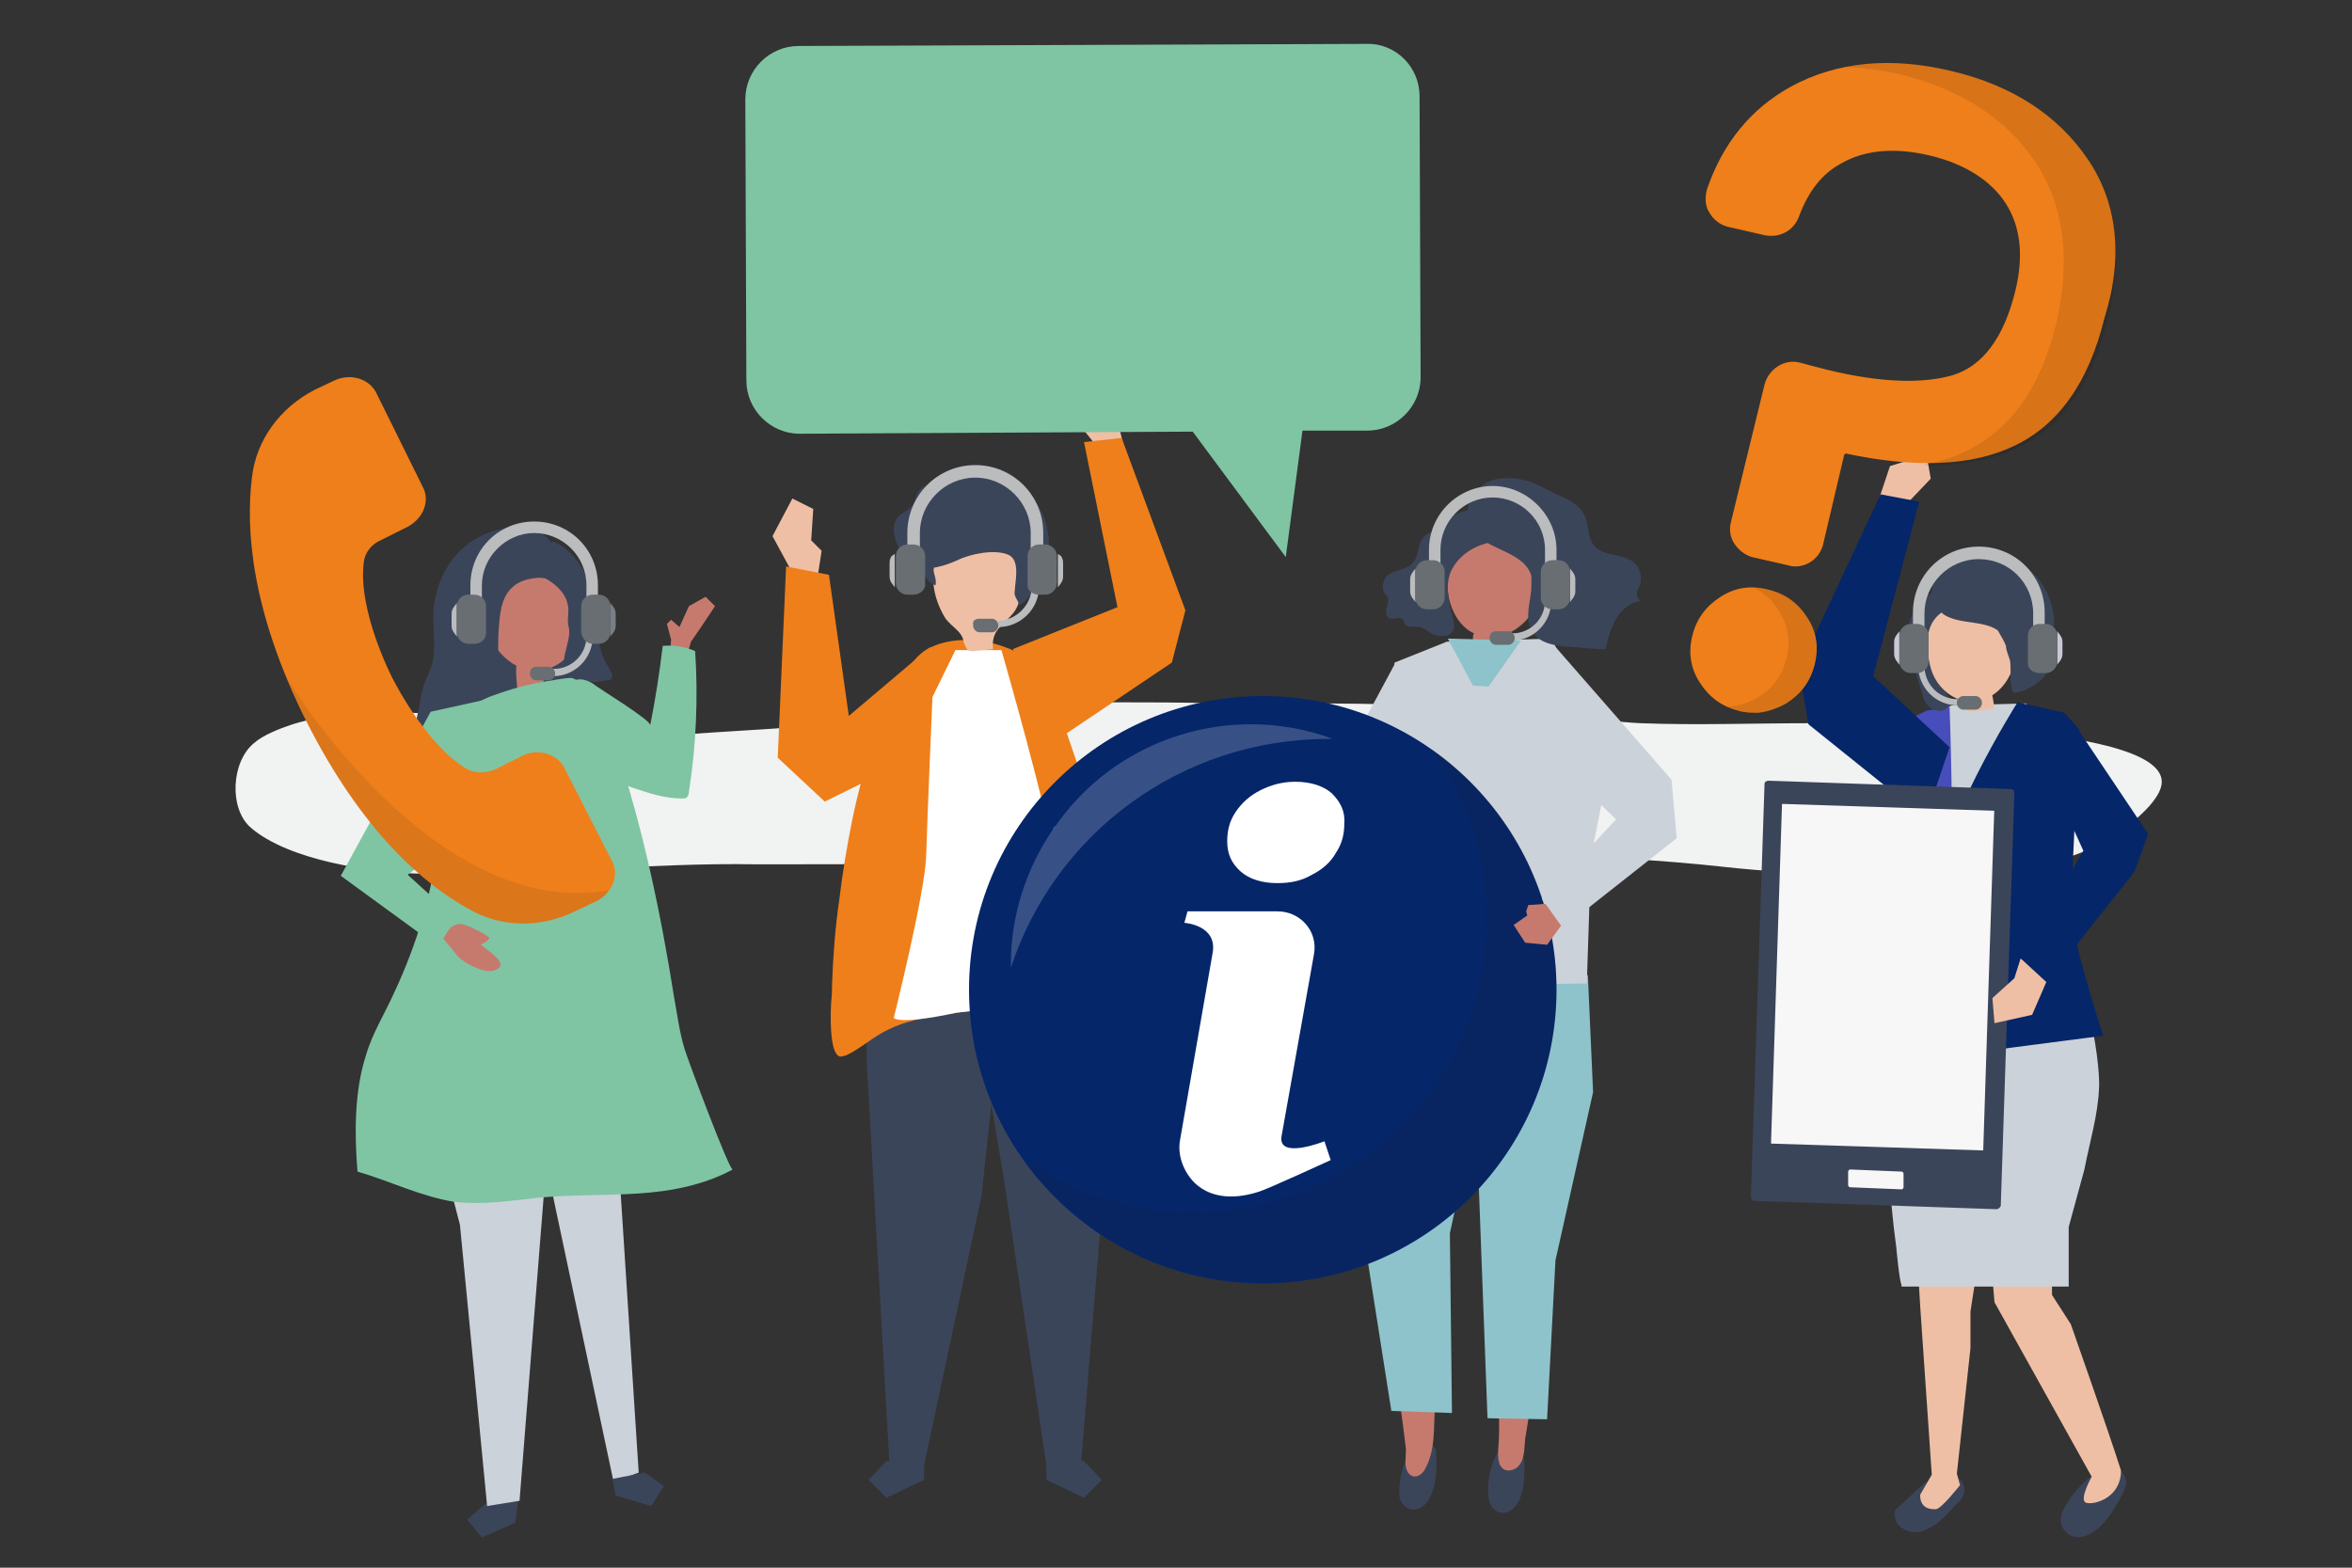 <?xml version="1.0" encoding="utf-8"?>
<!-- Generator: Adobe Illustrator 25.4.1, SVG Export Plug-In . SVG Version: 6.00 Build 0)  -->
<svg version="1.1" id="Layer_1" xmlns="http://www.w3.org/2000/svg" xmlns:xlink="http://www.w3.org/1999/xlink" x="0px" y="0px"
	 viewBox="0 0 225 150" style="enable-background:new 0 0 225 150;" xml:space="preserve">
<rect x="0" y="0" width="225" height="150" fill="#333333" stroke="none"/>
<style type="text/css">
	.st0{fill:#F1F2F2;}
	.st1{fill:#3B455A;}
	.st2{fill:#C67A6D;}
	.st3{fill:#CCD2D9;}
	.st4{fill:#7FC5A3;}
	.st5{fill:#BABCBE;}
	.st6{fill:#686E72;}
	.st7{fill:#777F87;}
	.st8{fill:#E1CFB5;}
	.st9{fill:#8EC3CB;}
	.st10{fill:#EFBFA5;}
	.st11{fill:#EF7F1A;}
	.st12{fill:#FFFFFF;}
	.st13{fill:#052669;}
	.st14{opacity:0.1;fill:#272525;enable-background:new    ;}
	.st15{opacity:0.2;fill:#FFFFFF;enable-background:new    ;}
	.st16{fill:#474EBB;}
	.st17{fill:#CAC8D6;}
	.st18{opacity:0.1;}
	.st19{fill:#F7F7F7;}
</style>
<g id="shadow">
	<g>
		<path class="st0" d="M107.1,67.2c-5.4,0-10.8,0.1-16.2,0.6c-2,0.2-4,0.6-6.1,0.8c-4.1,0.3-8.1,1-12.1,1.2
			c-3.3,0.2-6.6,0.4-9.9,0.7c-3.1,0.3-6.5,0.2-9.5-0.2c-2.3-0.3-4.5-0.5-6.7-1.1c-2.5-0.6-5.2-1-7.8-1c-3.7,0-7.3,0-10.8,1.1
			c-1.2,0.4-2.8,1-3.7,1.8c-2.2,1.8-2.4,6.3-0.3,8.1c3.6,3.1,11.4,4.3,16.4,4.4c5.6,0.1,11-0.3,16.5-0.5c5.2-0.2,10.3-0.5,15.5-0.4
			c10.6,0,21.2,0,31.8-0.6c9.9-0.6,19.9-0.4,29.8-0.4c10.2,0,20.3,0.1,30.5,1.2c4.4,0.5,8.9,0.7,13.4,1c4,0.3,7.8,0,11.8-0.3
			c3.3-0.2,6.6-0.9,9.6-2.1c2.4-0.9,6.7-3.9,7.4-6.1c2.1-6.3-29-6.2-33.7-6.2c-5.3,0-10.7,0.2-16,0c-2.2-0.1-4.4-0.4-6.6-0.8
			c-2.2-0.4-4.4-0.3-6.6-0.5c-9.2-0.7-18.4-0.6-27.7-0.6C113.1,67.2,110.1,67.2,107.1,67.2z"/>
	</g>
</g>
<g id="object">
	<g>
		<g>
			<path class="st1" d="M43.1,67.3c0,0.2-0.1,0.3,0,0.5c0.1,0.1,0.2,0.2,0.4,0.2c3.2,1,6.5,0.1,9.7-0.7c0.5-0.1,1.1-0.3,1.6-0.4
				c0.3-0.1,0.5-0.2,0.7-0.3c0.3-0.2,0.4-0.6,0.4-1c0.1-0.9-0.3-1.8-0.6-2.6c-0.9-2.1-1.9-4.1-3.1-6.1c-0.1-0.3-0.3-0.5-0.5-0.7
				c-0.4-0.4-1.1-0.5-1.6-0.4c-0.6,0.1-1.1,0.4-1.6,0.7c-1.7,1-2.9,2.1-3.2,4.1C44.9,62.9,43.7,65,43.1,67.3z"/>
			<path class="st2" d="M55.2,56c-1.3-4.8-7.4-3.4-8.8,0.7c-0.8,2.5,0.7,5.8,3,7c-0.1,0.6,0.1,2.3,0.1,2.3c0.8,0,1.7,0,2.5,0
				c0-0.6,0-1.3,0-1.9c0.3-0.1,0.6-0.1,0.9-0.3c1.4-0.6,2.3-2,2.6-3.5C55.8,59,55.6,57.5,55.2,56z"/>
			<g>
				<g id="XMLID_361_">
					<g id="XMLID_363_">
						<polygon class="st1" points="49.5,144.1 49.3,145.7 46.1,147.1 44.7,145.4 46.4,143.9 49.6,142.6 						"/>
					</g>
					<g id="XMLID_362_">
						<polygon class="st3" points="52.2,112.1 49.7,143.6 46.6,144.1 44,117.2 41.8,108.7 						"/>
					</g>
				</g>
				<g id="XMLID_358_">
					<g id="XMLID_360_">
						<polygon class="st3" points="58.7,103.7 61.1,140.9 58.7,141.8 52.7,113.5 49.5,105.3 						"/>
					</g>
					<g id="XMLID_359_">
						<polygon class="st1" points="58.9,143.1 62.3,144.1 63.5,142.2 61.7,140.9 58.6,141.5 						"/>
					</g>
				</g>
				<g id="XMLID_357_">
					<path class="st4" d="M55.4,64.9c-0.7-0.1-1.3,0-2,0.1c-2,0.3-3.9,0.7-5.8,1.4c-0.6,0.2-1.2,0.4-1.8,0.8
						c-2.7,1.6-2.5,4.1-2.9,6.9c-0.3,1.9-0.8,3.9-1,5.9c-0.4,5.1-2,10.3-4.2,15c-0.9,2-2.1,3.9-2.7,6c-1.1,3.4-1.1,7.5-0.8,11.1
						c3.1,0.9,6.1,2.4,9.3,2.9c2.7,0.3,5.3-0.1,8-0.4c3.2-0.3,6.3-0.2,9.5-0.4c3.2-0.2,6.3-0.8,9.1-2.3c-0.3,0.2-4.3-10.5-4.6-11.5
						c-0.5-1.6-0.7-3.3-1-4.9c-1.3-8.2-3-16.3-5.6-24.1c-0.7-2-0.8-5.7-3.4-6.2C55.6,64.9,55.5,64.9,55.4,64.9z"/>
				</g>
				<g id="XMLID_354_">
					<g id="XMLID_356_">
						<path class="st1" d="M50.7,54.8c1.5,0.3,3.3,1.5,3.6,3c0.2,0.7-0.1,1.4,0.1,2.2c0.4,1.5-1.5,3.8,0.4,4.9
							c1,0.5,2.2,0.4,3.2,0.2c0.1,0,0.3,0,0.4-0.1c0.2-0.1,0.2-0.4,0.1-0.6c-0.1-0.2-0.2-0.4-0.3-0.6c-1.3-1.9-1-4.6-1.5-6.8
							c-0.5-2.2-1.7-4.3-3.8-5.2c-1.1,0.7-1.9,1.8-2.1,3.1L50.7,54.8z"/>
					</g>
					<g id="XMLID_355_">
						<path class="st1" d="M45.4,66.7c0.7-0.4,1.4-0.9,1.8-1.7c0.6-1.3,0.4-3.3,0.5-4.6c0.1-1.5,0.2-3.1,1.2-4.1
							c0.7-0.7,1.5-0.9,2.4-1c0.6-0.1,0.7,0.2,1.2-0.2c0.4-0.3,0.7-1.1,0.7-1.5c0.1-0.8-0.3-1.5-0.8-2.1c-0.9-0.8-1.8-1.2-3-1.1
							c-4.1,0.3-7,2.9-7.8,7c-0.4,2,0.2,4-0.2,5.9c-0.3,1.2-0.9,2-1.1,3.2c-0.5,3.2-1.9,7.3-1.5,10.6c0,0.1,0,0.2,0.1,0.3
							c0.2,0.1,0.5-0.1,0.6-0.3c0.8-1.2,1.7-2.3,2.5-3.5c0.3-0.5,0.7-0.9,0.9-1.4c0.5-1.3,0-2.9,0.9-4.1
							C44.1,67.5,44.8,67.1,45.4,66.7z"/>
					</g>
				</g>
				<g id="XMLID_352_">
					<g id="XMLID_353_">
						<polygon class="st4" points="41.2,68.1 32.6,83.8 42.2,90.8 44.4,88.6 39,83.7 47.2,77.4 46.2,67 						"/>
					</g>
				</g>
			</g>
			<g>
				<path class="st5" d="M53,64c1.7,0,3.1-1.4,3.1-3.1h0.6c0,2.1-1.7,3.8-3.8,3.8V64z"/>
				<path class="st6" d="M51.3,63.8h1.2c0.3,0,0.6,0.3,0.6,0.6v0.1c0,0.3-0.3,0.6-0.6,0.6h-1.2c-0.3,0-0.6-0.3-0.6-0.6v-0.1
					C50.7,64,51,63.8,51.3,63.8z"/>
				<g>
					<path class="st5" d="M56.1,58.6V56c0-2.8-2.3-5-5-5s-5,2.3-5,5v2.6h-1.1V56c0-3.4,2.7-6.1,6.1-6.1c3.4,0,6.1,2.7,6.1,6.1v2.6
						H56.1z"/>
				</g>
				<g>
					<path class="st5" d="M43.4,58.1c-0.2,0.3-0.2,0.5-0.2,0.7v0.5v0.5c0,0.2,0,0.4,0.2,0.7l0.3,0.4v-1.6v-1.6L43.4,58.1z"/>
					<path class="st6" d="M45.4,61.6h-0.6c-0.6,0-1.1-0.5-1.1-1.1v-2.5c0-0.6,0.5-1.1,1.1-1.1h0.6c0.6,0,1.1,0.5,1.1,1.1v2.5
						C46.5,61.2,46,61.6,45.4,61.6z"/>
				</g>
				<g>
					<path class="st7" d="M58.7,58.1c0.2,0.3,0.2,0.5,0.2,0.7v0.5v0.5c0,0.2,0,0.4-0.2,0.7l-0.3,0.4v-1.6v-1.6L58.7,58.1z"/>
					<path class="st6" d="M56.7,61.6h0.6c0.6,0,1.1-0.5,1.1-1.1v-2.5c0-0.6-0.5-1.1-1.1-1.1h-0.6c-0.6,0-1.1,0.5-1.1,1.1v2.5
						C55.7,61.2,56.2,61.6,56.7,61.6z"/>
				</g>
			</g>
		</g>
		<g>
			<polygon class="st8" points="117.5,75 114.4,73.7 113.9,74.3 113.9,75.3 112.3,75.3 112.4,77.2 113.9,77.7 116.9,77.3 			"/>
			<g id="XMLID_148_">
				<g id="XMLID_335_">
					<g id="XMLID_349_">
						<g id="XMLID_351_">
							<path class="st1" d="M143.6,138.6c0.3-0.3,0.7-0.5,1.1-0.5c0.4,0.1,0.7,0.3,0.9,0.7c0.1,0.2,0.1,0.5,0.2,0.8
								c0.1,1.4,0.1,4.6-1.7,5.1c-0.8,0.2-1.4-0.3-1.6-1C142.1,142.6,142.5,139.7,143.6,138.6z"/>
						</g>
						<g id="XMLID_350_">
							<path class="st2" d="M142.9,117.9l0.1,8.3c-0.1,3.7,0.5,7.4,0.4,11.1c0,0.9-0.2,1.8,0,2.6c0.2,0.8,0.9,1,1.6,0.6
								c0.9-0.6,0.8-1.9,0.9-2.8c0.4-2.6,0.9-5.2,1.4-7.9c0.2-1.3-0.2-3.1-0.1-4.4l1.3-7L142.9,117.9z"/>
						</g>
					</g>
					<g id="XMLID_348_">
						<polygon class="st9" points="152.4,104.5 148.8,120.6 148,135.8 142.3,135.7 140.7,93.1 151.9,93.3 						"/>
					</g>
					<g id="XMLID_343_">
						<g id="XMLID_345_">
							<g id="XMLID_347_">
								<path class="st1" d="M135.3,138.3c0.3-0.3,0.7-0.5,1.1-0.4c0.4,0.1,0.7,0.4,0.9,0.7c0.1,0.2,0.1,0.5,0.1,0.8
									c0.1,1.4-0.1,4.6-1.9,5c-0.8,0.2-1.4-0.4-1.6-1.1C133.7,142.2,134.2,139.4,135.3,138.3z"/>
							</g>
							<g id="XMLID_346_">
								<path class="st2" d="M138.4,119.1l-0.5,8.3c0,2.3-0.3,4.6-0.6,6.9c-0.2,2.1,0.1,4.4-1,6.3c-0.3,0.6-1.1,1-1.6,0.3
									c-0.4-0.6-0.2-1.5-0.2-2.2c-0.3-2.6-0.7-5.3-1-7.9c-0.2-1.3,0.4-3.1,0.3-4.4l-1-7L138.4,119.1z"/>
							</g>
						</g>
						<g id="XMLID_344_">
							<polygon class="st9" points="131.1,103.5 130.6,119.1 133.1,135 138.9,135.2 138.7,118 141.8,103.8 142.8,94.5 133.5,93.4 
															"/>
						</g>
					</g>
					<g id="XMLID_342_">
						<polygon class="st3" points="138.4,61.4 148.4,61.1 154.2,71.9 152.2,82 151.8,94.1 137.5,94.3 132.8,93.6 134.1,80.6 
							133.4,63.4 						"/>
					</g>
					<g id="XMLID_341_">
						<polygon class="st3" points="138.1,67.9 132.8,78.3 127.2,79.4 116,77.7 117.3,74.2 127.7,74.2 133.5,63.4 						"/>
					</g>
					<g id="XMLID_336_">
						<g id="XMLID_340_">
							<path class="st2" d="M139,53c1.5-4.4,7.3-2.7,8.5,1.2c0.8,2.5-1.2,5.9-3.8,6.6c0,0.1,0,0.2,0,0.3c0,0.4-0.1,0.8-0.1,1.2
								c0,0.2-2.3-0.3-2.6-0.3c-0.1,0-0.2,0-0.2-0.1c-0.1-0.1,0.1-0.6,0.1-0.7c0-0.2,0-0.4,0.1-0.6c-1.3-0.6-2.1-2-2.4-3.4
								C138.3,55.7,138.6,54.3,139,53z"/>
						</g>
						<g id="XMLID_337_">
							<g id="XMLID_339_">
								<path class="st1" d="M142.8,49c0.3,0.3,0.4,0.8,0.5,1.2c0.1,0.3,0.1,0.5,0,0.8c-0.2,1-1.2,0.9-2,1.3c-0.9,0.4-1.8,1.1-2.3,2
									c-0.8,1.3-0.5,3-0.1,4.5c0.1,0.5,0.4,1.3,0,1.7c-0.4,0.5-1.3,0.4-1.8,0.2c-0.4-0.2-0.8-0.6-1.3-0.7
									c-0.5-0.1-1.2,0.1-1.4-0.3c-0.1-0.1-0.1-0.3-0.2-0.4c-0.3-0.4-1,0.1-1.4-0.2c-0.2-0.2-0.2-0.5-0.2-0.8
									c0.1-0.3,0.2-0.6,0.2-0.9c0-0.3-0.2-0.5-0.4-0.7c-0.2-0.5-0.1-1.1,0.2-1.5c0.6-0.7,1.9-0.6,2.5-1.3c0.4-0.4,0.5-0.9,0.6-1.4
									c0.1-0.5,0.3-1,0.7-1.3c0.5-0.4,1.1-0.3,1.6-0.8c0.3-0.3,0.4-0.7,0.8-0.9c0.4-0.3,1.2-0.6,1.7-0.7
									C141.4,48.2,142.2,48.4,142.8,49z"/>
							</g>
							<g id="XMLID_338_">
								<path class="st1" d="M146.5,56c0,1.4-0.7,3,0,4.3c0.7,1.3,2.3,1.5,3.8,1.6c0.2,0,3.2,0.3,3.3,0.2c0.2-1,0.5-2,1-2.9
									c0.5-0.9,1.4-1.6,2.4-1.7c-0.3-0.1-0.4-0.4-0.4-0.7c0-0.3,0.2-0.6,0.3-0.9c0.2-0.7,0-1.5-0.5-2c-1.1-1-3-0.6-3.9-1.7
									c-0.6-0.7-0.5-1.7-0.8-2.6c-0.6-1.7-2.4-2-3.8-2.8c-1.4-0.8-2.8-1.2-4.5-1c-2.1,0.3-3.6,2.4-2.8,4.4c1,2.5,5.1,2.3,5.9,4.9
									C146.5,55.4,146.5,55.7,146.5,56z"/>
							</g>
						</g>
					</g>
				</g>
				<g id="XMLID_334_">
					<polygon class="st9" points="145.5,61.3 142.4,65.7 140.9,65.6 138.5,61.1 					"/>
				</g>
			</g>
		</g>
		<g>
			<polygon class="st10" points="75.8,54.8 73.9,51.3 75.8,47.7 77.8,48.7 77.6,51.7 78.6,52.7 78.2,55.3 			"/>
			<g>
				<g>
					<g>
						<polygon class="st1" points="105.5,88.2 105.8,110.9 103.4,140.2 100.1,140.2 96.1,113.2 91.6,86.2 						"/>
						<polygon class="st1" points="100.1,141.6 103.7,143.3 105.4,141.6 103.7,139.8 100.1,139.8 						"/>
					</g>
					<g>
						<polygon class="st1" points="83,88.2 82.9,101.4 85.1,140.2 88.4,140.2 93.9,114.4 96.9,86.2 						"/>
						<polygon class="st1" points="88.4,141.6 84.8,143.3 83.1,141.6 84.8,139.8 88.4,139.8 						"/>
					</g>
				</g>
				<path class="st11" d="M79.5,96.1c-0.1,2.1,0,4.9,0.9,5c0.2,0,0.3-0.1,0.5-0.1c1.5-0.7,2.6-1.8,4.1-2.5c1.6-0.8,3.4-1.1,5.1-1.4
					c2.6-0.4,5.3-0.7,7.9-0.7c2.3,0,4.6,1,6.7,1.6c0.8,0.2,1.5,0.8,2.2,1.3c1,0.7,1.5,1,1.3-0.4c-0.2-2.3-0.5-4.6-0.7-6.9
					c-0.6-4.6-1.3-9.2-2.7-13.7c-0.5-1.7-1.1-3.4-1.7-5.1c-0.7-2-1.4-4.1-2.1-6.1c-0.9-2.5-2.3-4.3-4.9-5.2c-2.2-0.8-5-1-7.2,0.1
					c-2.4,1.2-3.6,5.3-4.7,7.4c-1,1.9-2.3,7.1-2.7,9.2c-0.5,2.5-0.9,4.9-1.2,7.4c-0.4,2.7-0.6,5.4-0.7,8.1
					C79.6,94.3,79.6,95.1,79.5,96.1z"/>
				<path class="st12" d="M91.4,62.2l4.4,0c0,0,4.8,16.7,4.9,19.6c0.2,2.8,1.4,14.3,1.4,14.3s-4.9,0.1-10.6,0.8
					c-5.6,1.2-6,0.5-6,0.5s3-12,3.1-15.5c0.1-3.5,0.6-15.2,0.6-15.2L91.4,62.2z"/>
				<g>
					<path class="st10" d="M92.6,62.2c0.1,0,0.1,0.1,0.2,0.1c0.1,0,0.3,0,0.4,0c0.6-0.1,1.2-0.1,1.8-0.2c-0.2-1.8,0.9-2.2,1.9-3.4
						c1-1.2,0.7-2.8,0.7-4.2c0-0.4,0-0.8-0.2-1.2c-0.3-0.6-1-1-1.7-1.2c-1.7-0.5-3.7-0.4-5.2,0.6c-0.4,0.3-0.8,0.6-1,1
						c-0.3,0.7-0.2,1.4-0.2,2.2c0.1,1.1,0.5,2.2,1.1,3.2c0.6,0.9,1.7,1.3,1.8,2.4C92.3,61.7,92.4,62,92.6,62.2z"/>
					<g>
						<path class="st1" d="M89.3,54.6c0.1,0.5,0.3,0.9,0.2,1.4c-0.7-0.2-1.2-1-1.4-1.7c-0.1-0.3-0.2-0.7-0.2-1.1
							c0-0.4,0.2-0.7,0.5-0.9c0.4-0.3,1.1-0.2,1.2,0.3C89.7,53.1,89.2,53.9,89.3,54.6z"/>
						<path class="st1" d="M85.5,50.6c0-0.5,0.2-1,0.7-1.4c0.4-0.3,0.9-0.5,1.2-1c0.2-0.3,0.2-0.8,0.4-1.1c0.4-0.6,1.1-0.8,1.8-1
							c1.7-0.5,2.6-1.2,4.3-0.5c1.3,0.5,2.9,0.6,4.1,1.3c0.5,0.3,0.9,0.8,1.2,1.3c1.2,1.8,1.5,4.4,0.7,6.4c-0.2,0.4-0.4,0.8-0.6,1.2
							c-0.5,0.8-1,1.7-1.8,2.1c-0.1-0.4-0.3-0.6-0.4-0.9c-0.1-0.3,0-0.5,0-0.8c0.1-1,0.4-2.6-0.6-3.1c-1.3-0.6-3.7-0.1-4.9,0.5
							c-1.1,0.5-2.9,1.1-4.1,0.6C86.4,53.7,85.5,51.8,85.5,50.6z"/>
					</g>
				</g>
			</g>
			<polygon class="st11" points="89,61.9 81.2,68.5 79.3,55 75.2,54.2 74.4,72.5 78.9,76.7 87,72.7 			"/>
		</g>
		<g>
			<g>
				<g id="XMLID_146_">
					<circle id="XMLID_147_" class="st13" cx="120.8" cy="94.7" r="28.1"/>
				</g>
				<g>
					<path class="st12" d="M127.4,75.9c-0.8-0.7-2-1.1-3.5-1.1c-1.2,0-2.3,0.3-3.3,0.8s-1.8,1.2-2.4,2.1c-0.6,0.9-0.8,1.8-0.8,2.8
						c0,1.2,0.4,2.1,1.3,2.9c0.8,0.7,2,1.1,3.5,1.1c1.2,0,2.3-0.2,3.3-0.8c1-0.5,1.8-1.2,2.3-2.1c0.6-0.9,0.8-1.8,0.8-2.8
						C128.7,77.6,128.2,76.7,127.4,75.9z"/>
					<path class="st12" d="M126.7,109.2c0,0-4.5,1.8-4.1-0.5l3.1-17.4c0.4-2.2-1.3-4.1-3.5-4.1h-4.9h-0.5h-3.2l-0.3,1.1
						c0,0,3.2,0.2,2.7,2.9c-1.1,6.3-3.1,17.8-3.1,17.8c-0.3,1.5,0.3,3.1,1.4,4.2c1.7,1.6,4.1,1.5,6.2,0.8c0.7-0.2,6.8-3,6.8-3
						L126.7,109.2z"/>
				</g>
				<path class="st14" d="M137,71.7c3.3,4.6,5.2,10.2,5.2,16.2c0,15.5-12.6,28.1-28.1,28.1c-6,0-11.6-1.9-16.2-5.2
					c5.1,7.2,13.5,11.9,22.9,11.9c15.5,0,28.1-12.6,28.1-28.1C148.9,85.2,144.2,76.8,137,71.7z"/>
			</g>
			<path class="st15" d="M127.1,70.7c0.1,0,0.3,0,0.4,0c-2.4-0.9-5.1-1.4-7.8-1.4c-7.7,0-14.6,3.8-18.7,9.7c-0.1,0-0.3,0.2-0.3,0.4
				v0c-2.5,3.7-4,8.1-4,12.9c0,0.1,0,0.2,0,0.3C100.9,79.8,112.9,70.7,127.1,70.7z"/>
		</g>
		<g>
			<path class="st11" d="M24.1,45.7c-0.6,4.9-0.1,12.7,5.2,23.3C34.6,79.5,40.5,84.6,44.9,87c3.1,1.8,7,1.8,10.3,0.1l1.9-0.9
				c1.5-0.8,2.2-2.5,1.4-3.9L54,73.5c-0.7-1.4-2.5-1.9-4-1.2l-2.6,1.3c-0.9,0.4-1.9,0.4-2.7,0c-4-2.3-7.2-8.8-7.2-8.8
				s-3.3-6.4-2.7-11c0.1-0.9,0.7-1.7,1.6-2.1l2.6-1.3c1.5-0.8,2.2-2.5,1.4-3.9L36,37.6c-0.7-1.4-2.5-1.9-4-1.2l-1.9,0.9
				C26.8,39,24.5,42.1,24.1,45.7z"/>
			<path class="st14" d="M27.4,64.8c0.6,1.3,1.2,2.7,1.9,4.2C34.6,79.5,40.5,84.6,44.9,87c3.1,1.8,7,1.8,10.3,0.1l1.9-0.9
				c0.5-0.2,0.9-0.6,1.1-1C41.5,88.1,27.6,65.2,27.4,64.8z"/>
		</g>
		<g id="XMLID_144_">
			<g id="XMLID_145_">
				<path class="st2" d="M43.8,91.5c0.5,0.6,2.4,1.6,3.3,1.4c2-0.5-0.4-1.9-1.1-2.5c0.3-0.2,0.6-0.3,0.8-0.6
					c0.2-0.2-2.4-1.5-2.8-1.4c-1,0.1-1.1,0.7-1.6,1.4C42.9,90.4,43.3,90.9,43.8,91.5z"/>
			</g>
		</g>
		<g>
			<path class="st5" d="M95.4,59.4c1.8,0,3.3-1.5,3.3-3.3h0.7c0,2.2-1.8,3.9-3.9,3.9V59.4z"/>
			<path class="st6" d="M93.7,59.2h1.2c0.3,0,0.6,0.3,0.6,0.6v0.1c0,0.3-0.3,0.6-0.6,0.6h-1.2c-0.3,0-0.6-0.3-0.6-0.6v-0.1
				C93,59.4,93.3,59.2,93.7,59.2z"/>
			<g>
				<path class="st5" d="M98.6,53.7V51c0-2.9-2.4-5.3-5.3-5.3c-2.9,0-5.3,2.4-5.3,5.3v2.7h-1.2V51c0-3.6,2.9-6.5,6.5-6.5
					s6.5,2.9,6.5,6.5v2.7H98.6z"/>
			</g>
			<g>
				<path class="st5" d="M85.3,53.2c-0.2,0.3-0.2,0.5-0.2,0.8v0.5V55c0,0.3,0,0.5,0.2,0.8l0.3,0.4v-1.6v-1.6L85.3,53.2z"/>
				<path class="st6" d="M87.4,56.9h-0.6c-0.6,0-1.1-0.5-1.1-1.1v-2.6c0-0.6,0.5-1.1,1.1-1.1h0.6c0.6,0,1.1,0.5,1.1,1.1v2.6
					C88.6,56.4,88,56.9,87.4,56.9z"/>
			</g>
			<g>
				<path class="st5" d="M101.5,53.2c0.2,0.3,0.2,0.5,0.2,0.8v0.5V55c0,0.3,0,0.5-0.2,0.8l-0.3,0.4v-1.6v-1.6L101.5,53.2z"/>
				<path class="st6" d="M99.4,56.9h0.6c0.6,0,1.1-0.5,1.1-1.1v-2.6c0-0.6-0.5-1.1-1.1-1.1h-0.6c-0.6,0-1.1,0.5-1.1,1.1v2.6
					C98.2,56.4,98.7,56.9,99.4,56.9z"/>
			</g>
		</g>
		<g>
			<path class="st5" d="M144.7,60.6c1.7,0,3.1-1.4,3.1-3.1h0.6c0,2.1-1.7,3.8-3.8,3.8V60.6z"/>
			<path class="st6" d="M143.1,60.4h1.2c0.3,0,0.6,0.3,0.6,0.6v0.1c0,0.3-0.3,0.6-0.6,0.6h-1.2c-0.3,0-0.6-0.3-0.6-0.6V61
				C142.5,60.7,142.7,60.4,143.1,60.4z"/>
			<g>
				<path class="st5" d="M147.8,55.2v-2.6c0-2.8-2.3-5-5-5c-2.8,0-5,2.3-5,5v2.6h-1.1v-2.6c0-3.4,2.8-6.1,6.1-6.1s6.1,2.8,6.1,6.1
					v2.6H147.8z"/>
			</g>
			<g>
				<path class="st5" d="M135.1,54.8c-0.2,0.3-0.2,0.5-0.2,0.7V56v0.5c0,0.2,0,0.4,0.2,0.7l0.3,0.4V56v-1.6L135.1,54.8z"/>
				<path class="st6" d="M137.1,58.3h-0.6c-0.6,0-1.1-0.5-1.1-1.1v-2.5c0-0.6,0.5-1.1,1.1-1.1h0.6c0.6,0,1.1,0.5,1.1,1.1v2.5
					C138.2,57.8,137.7,58.3,137.1,58.3z"/>
			</g>
			<g>
				<path class="st5" d="M150.5,54.8c0.2,0.3,0.2,0.5,0.2,0.7V56v0.5c0,0.2,0,0.4-0.2,0.7l-0.3,0.4V56v-1.6L150.5,54.8z"/>
				<path class="st6" d="M148.5,58.3h0.6c0.6,0,1.1-0.5,1.1-1.1v-2.5c0-0.6-0.5-1.1-1.1-1.1h-0.6c-0.6,0-1.1,0.5-1.1,1.1v2.5
					C147.4,57.8,147.9,58.3,148.5,58.3z"/>
			</g>
		</g>
		<polygon class="st10" points="107.6,43.1 106.7,39.4 103.5,38 102.9,40.2 104.6,42.3 104.8,44.2 		"/>
		<polygon class="st11" points="96.9,62.1 106.9,58.1 103.7,42.3 107.3,41.9 113.4,58.4 112.1,63.4 100.8,71 		"/>
		<path class="st4" d="M130.7,4.2L76.4,4.4c-2.8,0-5.1,2.3-5.1,5.1l0.1,26.9c0,2.8,2.3,5.1,5.1,5.1l37.6-0.2l8.9,12l1.6-12.1l6.2,0
			c2.8,0,5.1-2.3,5.1-5.1l-0.1-26.9C135.8,6.4,133.5,4.1,130.7,4.2z"/>
		<g>
			<g id="XMLID_143_">
				<polygon class="st2" points="149,86.4 149.9,87.8 148,90.4 145.9,90.2 144.8,88.5 146.1,87.6 146,87.2 146.2,86.6 				"/>
			</g>
			<g id="XMLID_142_">
				<polygon class="st3" points="148.8,61.9 159.9,74.6 160.4,80.2 149.5,88.8 147.5,86 154.6,78.4 147.7,71.7 				"/>
			</g>
		</g>
		<g>
			<g>
				<path class="st1" d="M181.3,144.5l2.8-2.6c0.8-0.4,1.7-0.7,2.4-0.7c0.5,0,0.9,0.2,1.2,0.6c0.2,0.4,0.3,0.9,0.1,1.3
					c-0.1,0.1-0.1,0.3-0.2,0.4l0,0l0,0c-0.1,0.1-0.2,0.2-0.3,0.3c-0.1,0.1-0.1,0.1-0.2,0.2c-0.6,0.6-1.6,1.7-2,1.9
					c-0.6,0.3-1.8,1.3-3.3,0.2c0,0,0,0,0,0C181.3,145.7,181.2,145.1,181.3,144.5z"/>
				<path class="st10" d="M183.5,121.8l0.2,3.3l1.1,16l-1.1,1.9c0,0-0.2,1.5,1.5,1.4c0.5,0,2.3-2.3,2.3-2.3l-0.3-1.1l1.3-12l0-3.5
					l0.6-3.9L183.5,121.8z"/>
			</g>
			<g>
				<path class="st1" d="M201.4,140.5c0.5-0.2,1-0.1,1.4,0.2c0.4,0.3,0.6,0.8,0.6,1.2c0,0.3-0.2,0.6-0.3,0.9
					c-0.7,1.5-2.6,4.8-4.8,4.2c-0.9-0.3-1.3-1.2-1.1-2C197.5,143.7,199.7,141,201.4,140.5z"/>
			</g>
			<path class="st10" d="M190.4,119.9l0.4,4.7l9.3,16.7c0,0-1.3,2.3-0.5,2.5c0.8,0.2,3.3-0.5,3.3-3.1c-1-3.2-4.8-14-4.8-14l-1.8-2.8
				l0-5.2L190.4,119.9z"/>
			<path class="st3" d="M200.8,104.1c0.1-1.4-0.4-5-0.8-6.3c-1.7-4.7-2-7.1-2-10.9c0-3.9-0.7-15.9-0.7-15.9l-3.5-3.7l-7.1,0.2
				l-4,1.3c0,0-0.8,15.4-1.1,20.4c-0.2,3.5-0.4,6.6-0.7,10.7c0,0-0.9,9.4,0.5,19.4c0,0,0.3,3.3,0.5,3.6c0,0.1,0,0.2,0,0.2h0.1h15.9
				v-5.7c0.5-1.8,1-3.7,1.5-5.5C199.9,109.3,200.7,106.7,200.8,104.1z"/>
			<path class="st13" d="M197.5,68.2l1.4,1.6c0,0-0.7,14.5-0.8,17c-0.1,2.5,3.1,12.3,3.1,12.3l-13.1,1.7c0,0-1.9-10.5-2.5-15.7
				s7.4-17.9,7.4-17.9L197.5,68.2z"/>
			<path class="st16" d="M184.3,68l-2.7,1.3c0,0,0.4,15.7-0.3,19.7c-0.4,2.4-2.1,10.3-2.1,10.3l4.2,1.5c0,0,2.6-9.8,3.1-15
				c0.5-5.2,0-18.2,0-18.2L184.3,68z"/>
			<g>
				<g>
					<path class="st1" d="M184.8,62.2c-0.3,1.3,0.5,2.7,1.2,3.8c0.3,0.5,0.7,1.1,0.4,1.6c-0.4,0.6-1.4,0.5-1.9,0
						c-0.3-0.3-0.5-0.7-0.6-1.2c-0.6-1.9-1.5-4.5-1.3-6.4c0.1-1.6,2.1-4.3,4-3.3c0.4,0.2,0.6,0.5,0.8,0.9c0.1,0.2,0.2,0.4,0.3,0.6
						c0.1,0.9-0.8,1.1-1.4,1.6C185.6,60.5,185.1,61.4,184.8,62.2z"/>
					<path class="st10" d="M188.1,67.1c-1.3-0.2-2.4-1.1-3-2.2c-0.6-1.1-0.7-2.4-0.7-3.6c0.1-4.1,5.6-4.4,7.7-1.4
						C194,62.4,192,67.5,188.1,67.1z"/>
					<path class="st1" d="M191.9,61.8c0,0.5,0.3,1,0.4,1.5c0.1,0.9-0.1,2.2,0.3,3c1-0.1,2.1-0.7,2.8-1.4c0.7-0.7,0.6-1.7,0.8-2.7
						c0.2-0.9,0.3-1.8,0.3-2.8c-0.3-5.1-5.4-7.9-9.9-5.6c-1.7,0.9-2.4,3.1-1.2,4.5c1.3,1.6,4.1,0.9,5.7,2
						C191.4,60.8,191.7,61.3,191.9,61.8z"/>
				</g>
				<path class="st10" d="M188,66.6c0.1,0.3,0.1,0.6,0.2,0.9c0,0.1,0,0.5,0.1,0.6c0.1,0.1,0.2,0,0.2,0c0.2,0,2.4-0.3,2.3-0.4
					c-0.1-0.4-0.1-0.7-0.2-1.1c-0.1-0.3-0.1-0.8-0.3-1c-0.4,0.2-0.7,0.4-1.2,0.5C188.8,66.4,188.4,66.5,188,66.6
					C188,66.6,188,66.6,188,66.6z"/>
			</g>
			<polygon class="st10" points="179.5,48.5 180.8,44.6 184.3,43.5 184.7,45.8 182.7,47.9 182.3,49.9 			"/>
			<polygon class="st13" points="186.5,71.5 179.2,64.7 183.6,48 179.9,47.3 172.1,64 173,69.3 184.2,78.3 			"/>
			<g>
				<path class="st5" d="M187.3,66.9c-1.8,0-3.2-1.4-3.2-3.2h-0.6c0,2.1,1.7,3.8,3.8,3.8V66.9z"/>
				<path class="st6" d="M189,66.6h-1.2c-0.3,0-0.6,0.3-0.6,0.6v0.1c0,0.3,0.3,0.6,0.6,0.6h1.2c0.3,0,0.6-0.3,0.6-0.6v-0.1
					C189.6,66.9,189.3,66.6,189,66.6z"/>
				<g>
					<path class="st5" d="M184.1,61.3v-2.6c0-2.8,2.3-5.2,5.2-5.2s5.2,2.3,5.2,5.2v2.6h1.1v-2.7c0-3.5-2.8-6.3-6.3-6.3
						s-6.3,2.8-6.3,6.3v2.7H184.1z"/>
				</g>
				<g>
					<path class="st17" d="M197.1,60.8c0.2,0.3,0.2,0.5,0.2,0.7v0.5v0.5c0,0.2,0,0.4-0.2,0.7l-0.3,0.4v-1.6v-1.6L197.1,60.8z"/>
					<path class="st6" d="M195.1,64.4h0.6c0.6,0,1.1-0.5,1.1-1.1v-2.5c0-0.6-0.5-1.1-1.1-1.1h-0.6c-0.6,0-1.1,0.5-1.1,1.1v2.5
						C193.9,63.9,194.4,64.4,195.1,64.4z"/>
				</g>
				<g>
					<path class="st17" d="M181.4,60.8c-0.2,0.3-0.2,0.5-0.2,0.7v0.5v0.5c0,0.2,0,0.4,0.2,0.7l0.3,0.4v-1.6v-1.6L181.4,60.8z"/>
					<path class="st6" d="M183.4,64.4h-0.6c-0.6,0-1.1-0.5-1.1-1.1v-2.5c0-0.6,0.5-1.1,1.1-1.1h0.6c0.6,0,1.1,0.5,1.1,1.1v2.5
						C184.5,63.9,184,64.4,183.4,64.4z"/>
				</g>
			</g>
			<g>
				<g>
					<g>
						<path class="st11" d="M169.1,56.4c-1.6-0.4-3.1-0.2-4.5,0.7c-1.4,0.9-2.3,2.1-2.7,3.7c-0.4,1.6-0.2,3.1,0.7,4.5
							c0.9,1.4,2.1,2.3,3.7,2.7c0.6,0.2,1.3,0.2,1.9,0.2c0.9-0.1,1.8-0.4,2.7-0.9c1.4-0.9,2.3-2.1,2.7-3.7c0.4-1.6,0.2-3.1-0.7-4.5
							C172,57.7,170.8,56.8,169.1,56.4z"/>
					</g>
					<g class="st18">
						<g>
							<path d="M172.9,59.1c-0.9-1.4-2.1-2.3-3.7-2.7c-0.5-0.1-1-0.2-1.5-0.2c1,0.5,1.9,1.2,2.5,2.3c0.9,1.4,1.1,2.9,0.7,4.5
								c-0.4,1.6-1.3,2.9-2.7,3.7c-0.8,0.5-1.7,0.8-2.7,0.9c-0.1,0-0.2,0-0.3,0c0.4,0.2,0.8,0.3,1.2,0.4c0.6,0.2,1.3,0.2,1.9,0.2
								c0.9-0.1,1.8-0.4,2.7-0.9c1.4-0.9,2.3-2.1,2.7-3.7C174,62,173.7,60.5,172.9,59.1z"/>
						</g>
					</g>
					<g>
						<path class="st11" d="M199.7,15.2c-2.8-4.1-7.1-7-13-8.4c-5.8-1.4-11-0.9-15.4,1.5c-3.8,2.1-6.5,5.4-8,9.8
							c-0.2,0.7-0.2,1.6,0.2,2.2c0.4,0.7,1,1.2,1.8,1.4l3.5,0.8c1.4,0.3,2.8-0.4,3.3-1.8c0.9-2.4,2.2-4.1,4.1-5.1
							c2.3-1.3,5.2-1.5,8.5-0.7c3.3,0.8,5.8,2.4,7.2,4.6c1.4,2.2,1.7,5,0.9,8.3c-1.1,4.5-3.1,7.2-6,8.1c-3.1,0.9-7.5,0.7-13.1-0.8
							l-1.5-0.4c-1.5-0.4-3,0.6-3.4,2.1l-3.2,13.1c-0.2,0.7-0.1,1.5,0.3,2.1c0.4,0.6,1,1.1,1.7,1.3l3.5,0.8c0.3,0.1,0.6,0.1,0.8,0.1
							c1.2-0.1,2.2-0.9,2.5-2.1l2-8.5c0-0.1,0.1-0.2,0.2-0.2c6.6,1.4,12,1.2,16-0.7c4.3-2,7.2-6.1,8.7-12.2
							C203.2,24.5,202.5,19.3,199.7,15.2z"/>
					</g>
					<g class="st18">
						<g>
							<path d="M199.7,15.2c-2.8-4.1-7.1-7-13-8.4c-3.6-0.9-7-1-10.1-0.4c1.6,0.1,3.4,0.3,5.1,0.7c5.8,1.4,10.2,4.2,13,8.4
								c2.8,4.2,3.4,9.4,2,15.5c-1.5,6.1-4.4,10.2-8.7,12.2c-1.2,0.6-2.6,1-4.1,1.3c3.5,0.1,6.5-0.4,9-1.6c4.3-2,7.2-6.1,8.7-12.2
								C203.2,24.5,202.5,19.3,199.7,15.2z"/>
						</g>
					</g>
				</g>
			</g>
			<g>
				<g>
					<g>
						<path class="st1" d="M191,115.7l-23.2-0.8c-0.2,0-0.3-0.2-0.3-0.4l1.3-39.5c0-0.2,0.2-0.3,0.4-0.3l23.2,0.8
							c0.2,0,0.3,0.2,0.3,0.4l-1.3,39.5C191.3,115.6,191.1,115.7,191,115.7z"/>
					</g>
					
						<rect x="163.8" y="83.4" transform="matrix(3.239919e-02 -1 1 3.239919e-02 80.714 270.517)" class="st19" width="32.5" height="20.3"/>
					<path class="st19" d="M181.9,113.8l-4.9-0.2c-0.1,0-0.2-0.1-0.2-0.2l0-1.3c0-0.1,0.1-0.2,0.2-0.2l4.9,0.2
						c0.1,0,0.2,0.1,0.2,0.2l0,1.3C182.1,113.7,182,113.8,181.9,113.8z"/>
				</g>
			</g>
			<g>
				<polygon class="st10" points="196,93.4 194.4,97.1 190.8,97.9 190.6,95.5 192.7,93.6 193.3,91.7 				"/>
				<polygon class="st13" points="194.4,70.6 199.3,81.4 193.3,91.7 195.8,94 204.2,83.4 205.5,79.8 198.8,69.8 				"/>
			</g>
		</g>
		<g>
			<polygon class="st2" points="64.2,61.2 63.8,59.7 64.2,59.3 65,60 65.9,58 67.5,57.1 68.4,58 67,60.1 66.1,61.4 65.3,64.2 
				64,63.8 			"/>
			<path class="st4" d="M62.2,69.4c0.5-2.5,0.9-5.1,1.2-7.6c1.1-0.1,2.2,0.1,3.1,0.5c0.3,4.5,0.1,9-0.6,13.5c0,0.2-0.1,0.4-0.2,0.5
				c-0.1,0.1-0.3,0.1-0.5,0.1c-1.6,0-3.1-0.5-4.6-1c-2.3-0.8-4.5-1.7-6.7-2.7c0.2-1.4,0.3-2.8,0.2-4.2c-0.2-1.9,0.2-4.5,2.6-3.1
				C57.3,65.9,62.3,68.9,62.2,69.4z"/>
		</g>
	</g>
</g>
</svg>
